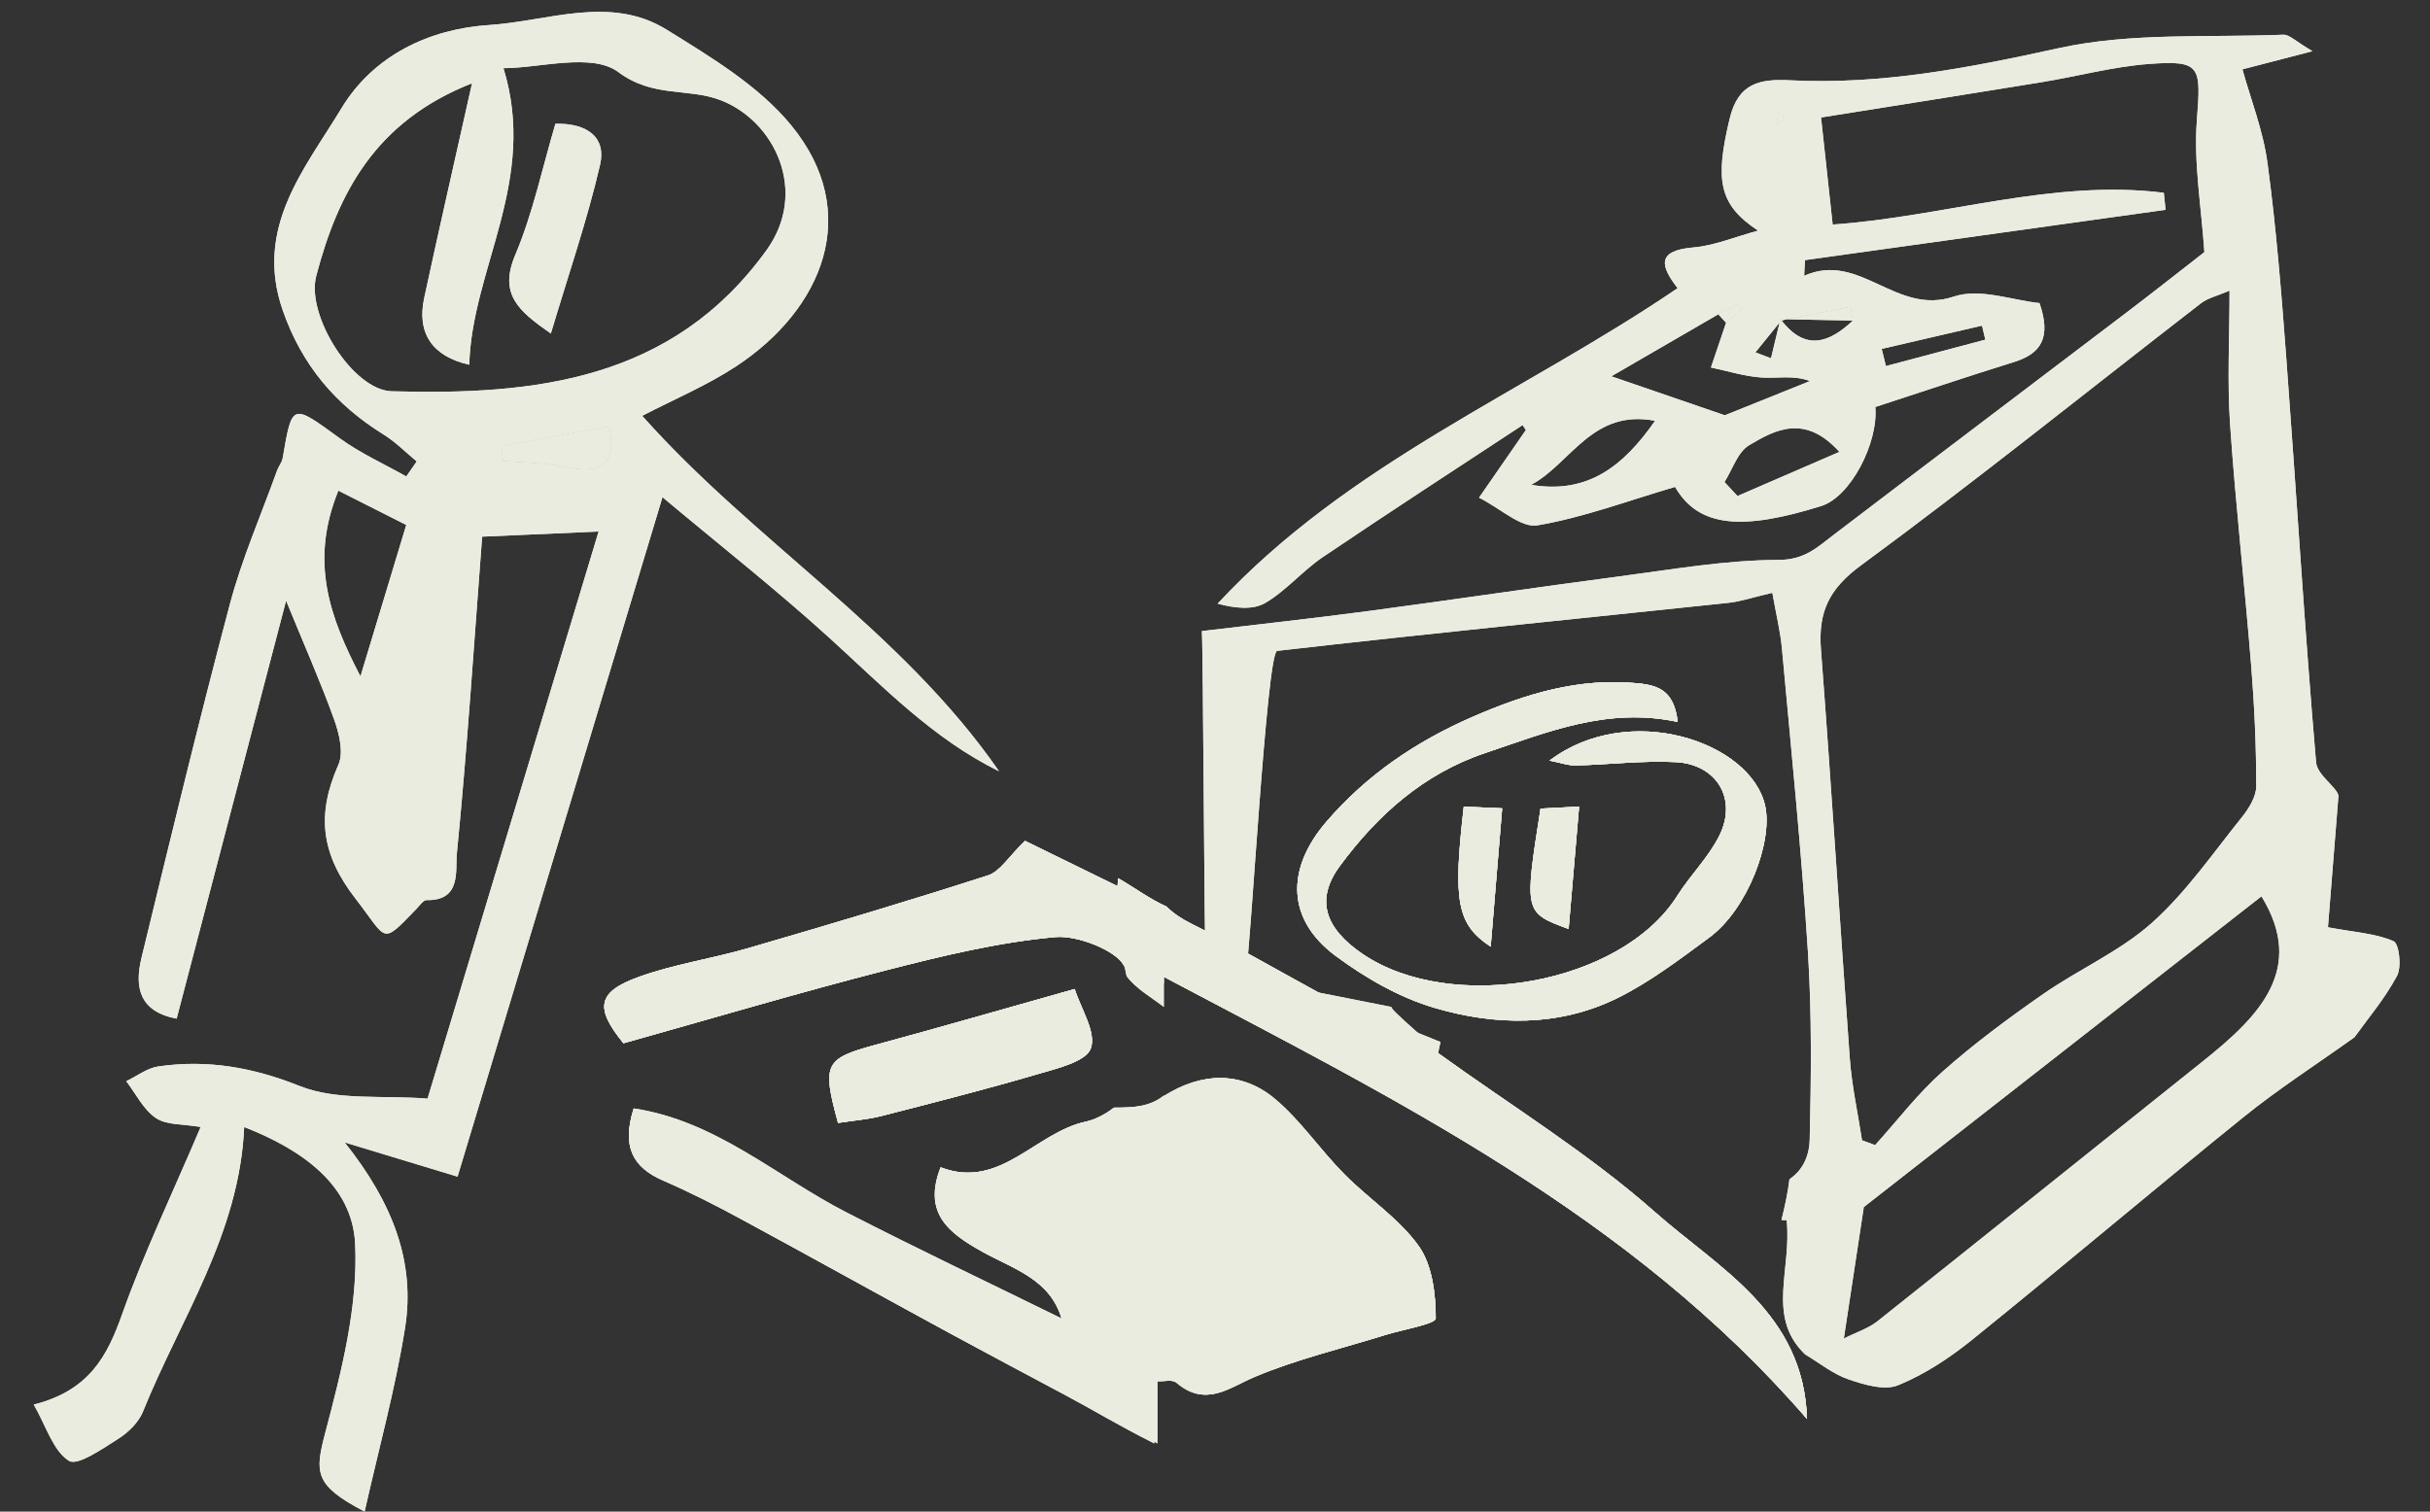 <?xml version="1.0" encoding="utf-8"?>
<!-- Generator: Adobe Illustrator 16.0.0, SVG Export Plug-In . SVG Version: 6.00 Build 0)  -->
<!DOCTYPE svg PUBLIC "-//W3C//DTD SVG 1.1//EN" "http://www.w3.org/Graphics/SVG/1.1/DTD/svg11.dtd">
<svg version="1.1" id="Layer_1" xmlns="http://www.w3.org/2000/svg" xmlns:xlink="http://www.w3.org/1999/xlink" x="0px" y="0px"
	 width="200px" height="124.447px" viewBox="0 0 200 124.447" enable-background="new 0 0 200 124.447" xml:space="preserve">
<rect x="0" y="0" width="200" height="124.447" fill="#333333" stroke="none"/>
<g>
	<path fill="#EAECE0" d="M52.857,34.235c2.602-1.355,5.308-2.487,7.718-4.071c7.174-4.717,10.435-12.678,4.538-19.855
		c-2.667-3.246-6.586-5.597-10.241-7.863c-4.638-2.876-9.761-0.7-14.61-0.386c-4.935,0.319-9.526,2.501-12.157,6.852
		c-3.036,5.021-7.208,9.837-4.826,16.658c1.575,4.509,4.345,7.756,8.301,10.209c0.984,0.61,1.816,1.465,2.718,2.208
		c-0.287,0.414-0.573,0.826-0.86,1.239c-1.826-1.032-3.769-1.904-5.455-3.128c-3.982-2.893-3.926-2.959-4.717,1.615
		c-0.062,0.358-0.335,0.675-0.463,1.028c-1.316,3.658-2.887,7.249-3.882,10.993c-2.569,9.671-4.914,19.402-7.276,29.126
		c-0.572,2.355-0.237,4.408,2.892,5.005c2.983-11.396,5.917-22.603,9.009-34.413c1.541,3.763,2.864,6.744,3.963,9.807
		c0.412,1.149,0.784,2.699,0.342,3.699c-1.795,4.067-1.475,7.314,1.432,11.056c2.641,3.4,2.052,3.855,4.987,0.816
		c0.265-0.272,0.572-0.734,0.851-0.728c2.874,0.065,2.346-2.468,2.479-3.812c0.851-8.677,1.419-17.383,2.082-26.108
		c2.928-0.13,5.774-0.256,9.587-0.424c-4.828,16.012-9.455,31.358-14.078,46.689c-3.678-0.295-7.45,0.191-10.536-1.04
		c-3.893-1.553-7.614-2.187-11.625-1.609c-0.918,0.133-1.762,0.797-2.64,1.216c0.798,1.039,1.417,2.346,2.448,3.036
		c0.887,0.593,2.246,0.483,3.679,0.733c-2.333,5.484-4.668,10.353-6.464,15.412c-1.219,3.432-2.68,6.276-7.275,7.443
		c1.034,1.799,1.592,3.807,2.896,4.628c0.712,0.447,2.765-0.997,4.068-1.819c0.829-0.522,1.671-1.355,2.029-2.244
		c3.076-7.628,7.94-14.611,8.326-23.417c4.761,1.859,8.901,4.772,9.133,9.613c0.246,5.126-1.11,10.438-2.442,15.491
		c-0.881,3.342-0.965,4.37,3.222,6.556c1.161-5.166,2.524-10.091,3.324-15.105c0.861-5.394-0.973-10.27-4.964-15.287
		c3.717,1.127,6.417,1.946,9.288,2.817c5.691-18.876,11.326-37.562,16.867-55.938c4.61,3.865,9.343,7.588,13.788,11.628
		c4.375,3.977,8.471,8.26,13.915,10.939C74.219,51.915,62.036,44.572,52.857,34.235z M29.668,55.683
		c-2.597-4.982-4.169-9.499-1.821-15.289c1.914,0.967,3.625,1.832,5.589,2.825C32.183,47.364,30.999,51.282,29.668,55.683z
		 M32.231,32.212c-3.179-0.089-7.061-6.235-6.203-9.498c1.784-6.777,4.825-12.715,12.823-15.858
		c-1.421,6.357-2.716,12.006-3.936,17.671c-0.622,2.887,0.642,4.808,3.708,5.503c0.205-7.896,5.664-15.155,2.813-24.417
		c2.956,0,7.287-1.294,9.452,0.319c2.874,2.142,5.75,1.285,8.428,2.318c4.463,1.721,7.239,7.54,3.772,12.348
		C55.35,31.326,44.035,32.546,32.231,32.212z M46.458,38.434c-1.644-0.35-3.364-0.337-5.051-0.487
		c-0.046-0.41-0.092-0.82-0.138-1.229c2.938-0.533,5.875-1.067,8.885-1.613C50.812,38.533,49.221,39.021,46.458,38.434z"/>
	<path fill="#EAECE0" d="M41.269,36.717c0.046,0.41,0.092,0.819,0.138,1.229c1.687,0.15,3.407,0.137,5.051,0.487
		c2.763,0.586,4.354,0.099,3.696-3.33C47.144,35.65,44.206,36.184,41.269,36.717z"/>
	<path fill="#EAECE0" d="M45.714,10.188c-1.081,3.64-1.852,7.36-3.304,10.794c-1.365,3.229,0.235,4.603,2.927,6.477
		c1.456-4.882,2.995-9.331,4.052-13.892C49.91,11.322,48.358,10.128,45.714,10.188z"/>
</g>
<g>
	<g>
		<path fill="#EAECE0" d="M116.768,102.588c-1.61-2.26-4.099-3.877-6.094-5.888c-2.014-2.028-3.688-4.434-5.864-6.252
			c-2.652-2.217-5.835-2.229-9.023-0.222c0-0.011,0-0.021,0-0.031c-1.155,0.928-2.598,1.014-4.118,0.992
			c-0.666,0.541-1.584,1.001-2.293,1.151c-4.173,0.885-7.072,5.651-11.965,3.767c-1.471,3.766,0.653,5.395,3.44,6.947
			c2.488,1.388,5.565,2.24,6.518,5.49c0.032,0.016,0.064,0.031,0.096,0.047l-0.065,0.048c-0.009-0.033-0.022-0.062-0.031-0.095
			c-5.916-2.906-11.871-5.733-17.731-8.744c-5.741-2.95-10.721-7.537-17.484-8.543c-0.981,3.115-0.087,4.828,2.436,5.921
			c2.17,0.94,4.285,2.025,6.367,3.153c5.709,3.09,11.379,6.252,17.083,9.352c3.187,1.732,6.414,3.391,9.617,5.091
			c2.397,1.271,4.788,2.557,7.608,4.063c0-2.051,0-3.488,0-5.129c0.531,0.034,1.341-0.165,1.714,0.151
			c2.357,2.003,4.157,0.398,6.334-0.516c3.433-1.442,7.105-2.313,10.677-3.427c1.467-0.457,4.184-0.915,4.184-1.374
			C118.172,106.529,117.887,104.16,116.768,102.588z M91.582,102.084c-0.809,2.428,2.428,2.023,4.047,2.023
			C94.01,104.107,90.773,104.512,91.582,102.084z"/>
		<path fill="#EAECE0" d="M92.587,79.715c0.052,0.215,0.097,0.432,0.139,0.65c0.767,1.039,2.036,1.734,3.061,2.535
			c0-0.647,0-1.287,0-1.928c-1.266-0.249-2.289-1.146-3.304-1.518C92.53,79.542,92.566,79.629,92.587,79.715z"/>
		<path fill="#EAECE0" d="M91.974,72.955c-2.824-1.383-5.497-2.691-7.612-3.727c-1.34,1.291-2.044,2.519-3.042,2.841
			c-6.534,2.11-13.121,4.065-19.714,5.986c-2.977,0.868-6.089,1.319-8.997,2.362c-3.486,1.25-3.657,2.572-1.298,5.47
			c7.238-2.026,14.385-4.152,21.603-6.004c4.598-1.182,9.268-2.316,13.971-2.738c1.776-0.159,4.932,1.088,5.596,2.31
			c1.015,0.371,2.038,1.269,3.304,1.518c0-0.185,0-0.371,0-0.556c19.07,10.089,38.429,19.612,52.939,36.402
			c-0.267-8.752-7.271-12.394-12.499-17.017c-5.508-4.871-11.872-8.774-17.863-13.101c0.065-0.305,0.13-0.61,0.195-0.916
			l-10.046-4.076c-3.443-1.877-6.889-3.883-10.451-5.655c-0.827-0.412-1.512-0.877-2.048-1.413
			c-1.378-0.622-2.649-1.563-3.977-2.337C92.016,72.521,91.994,72.737,91.974,72.955z"/>
		<path fill="#EAECE0" d="M87.464,108.59c-0.032-0.016-0.064-0.031-0.096-0.047c0.009,0.033,0.022,0.062,0.031,0.095L87.464,108.59z
			"/>
		<path fill="#EAECE0" d="M85.418,88.425c1.594-0.467,3.98-1.028,4.361-2.12c0.462-1.323-0.817-3.255-1.329-4.882
			c-5.863,1.649-11.085,3.16-16.332,4.582c-4.227,1.146-4.483,1.545-3.144,6.442c1.345-0.208,2.471-0.289,3.547-0.565
			C76.833,90.774,81.148,89.677,85.418,88.425z"/>
		<path fill-rule="evenodd" clip-rule="evenodd" fill="#EAECE0" d="M87.59,108.638c-0.042-0.016-0.084-0.032-0.126-0.048
			c-0.032-0.016-0.064-0.031-0.096-0.047c0.009,0.033,0.022,0.062,0.031,0.095C87.462,108.638,87.526,108.638,87.59,108.638z"/>
		<path fill-rule="evenodd" clip-rule="evenodd" fill="#EAECE0" d="M91.974,72.955c-2.824-1.383-5.497-2.691-7.612-3.727
			c-1.34,1.291-2.044,2.519-3.042,2.841c-6.534,2.11-13.121,4.065-19.714,5.986c-2.977,0.868-6.089,1.319-8.997,2.362
			c-3.486,1.25-3.657,2.572-1.298,5.47c7.238-2.026,14.385-4.152,21.603-6.004c4.598-1.182,9.268-2.316,13.971-2.738
			c1.776-0.159,4.932,1.088,5.596,2.31c1.015,0.371,2.038,1.269,3.304,1.518c0-0.185,0-0.371,0-0.556
			c19.07,10.089,38.429,19.612,52.939,36.402c-0.267-8.752-7.271-12.394-12.499-17.017c-5.508-4.871-11.872-8.774-17.863-13.101
			c0.065-0.305-3.913-3.496-3.848-3.802l-6.003-1.19c-3.443-1.877-6.889-3.883-10.451-5.655c-0.827-0.412-1.512-0.877-2.048-1.413
			c-1.378-0.622-2.649-1.563-3.977-2.337C92.016,72.521,91.994,72.737,91.974,72.955z"/>
		<g>
			<path fill="#EAECE0" d="M87.59,108.638c-0.042-0.016-0.084-0.032-0.126-0.048c-0.032-0.016-0.064-0.031-0.096-0.047
				c0.009,0.033,0.022,0.062,0.031,0.095C87.462,108.638,87.526,108.638,87.59,108.638z"/>
			<path fill="#EAECE0" d="M90.264,109c-0.892,0-1.783,0-2.674,0c0.861,0,1.723,0.661,2.584,0.991
				C90.205,109.662,90.234,109,90.264,109z"/>
			<path fill="#EAECE0" d="M99.676,95.339c0,0.229-3.22,2.362-3.22,2.587C95.385,98.193,94.422,98,93.38,99h-1.166
				c-1.412,0-2.675,0.877-4.558,1.559c1.468,0.951,2.609,1.645,3.809,2.423c0.173,1.463,3.573,3.984,4.973,3.981
				c0,0.09,2.833-0.641,2.833-0.551c1.352-0.557,3.854-1.297,4.801-1.147c4.271,0.675,3.107-0.95,5.721-1.841
				C105.922,102.747,104.747,93.96,99.676,95.339z"/>
			<path fill="#EAECE0" d="M116.768,102.588c-1.61-2.26-4.099-3.877-6.094-5.888c-2.014-2.028-3.581-4.434-5.757-6.252
				C102.264,88.231,99,88.219,96,90.227c0-0.011,0-0.021,0-0.031c-1,0.928-2.705,1.014-4.225,0.992
				c-0.665,0.541-1.637,1.001-2.346,1.151c-4.173,0.885-7.099,5.651-11.992,3.767c-1.471,3.766,0.64,5.395,3.427,6.947
				c2.488,1.388,5.559,2.24,6.511,5.49c0.032,0.016,0.061,0.212,0.094,0.229c0.042,0.016,0.08,0.229,0.122,0.229
				c0.891,0,1.782,0,2.674,0c-0.03,0-0.059,0.662-0.089,0.991c-0.861-0.33-1.723-0.991-2.584-0.991c-0.064,0-0.127,0-0.191,0
				c-0.009,0-0.022-0.243-0.031-0.276c-5.916-2.905-11.871-5.823-17.731-8.835c-5.741-2.95-10.721-7.582-17.484-8.588
				c-0.981,3.115-0.087,4.806,2.436,5.898c2.17,0.94,4.285,2.015,6.367,3.143c5.709,3.089,11.379,6.246,17.083,9.346
				c3.187,1.731,6.282,3.388,9.486,5.088c2.397,1.272,4.478,2.554,7.478,4.061c0-2.051,0-3.488,0-5.129
				c1,0.034,1.473-0.165,1.845,0.151c2.357,2.003,4.222,0.398,6.399-0.516c3.434-1.442,7.139-2.313,10.71-3.427
				c1.467-0.457,4.201-0.915,4.201-1.374C118.156,106.529,117.887,104.16,116.768,102.588z M104.072,105.259
				c-0.946-0.149-3.449,0.585-4.801,1.142c0-0.09-2.833,0.63-2.833,0.539c-1.4,0.004-4.799-2.54-4.973-4.004
				c-1.2-0.778-2.341-1.426-3.809-2.377C89.54,99.877,90.803,99,92.215,99h1.166c1.042-1,2.005-0.807,3.076-1.074
				c0-0.225,3.22-2.312,3.22-2.541c5.071-1.379,6.246,7.384,10.117,8.061C107.18,104.336,108.343,105.935,104.072,105.259z"/>
		</g>
		<path fill-rule="evenodd" clip-rule="evenodd" fill="#EAECE0" d="M68.976,92.447c-1.339-4.897-1.083-5.296,3.144-6.442
			c5.247-1.422,10.469-2.933,16.332-4.582c0.512,1.627,1.791,3.559,1.329,4.882c-0.381,1.092-2.768,1.653-4.361,2.12
			c-4.27,1.252-8.585,2.35-12.896,3.457C71.447,92.158,70.321,92.239,68.976,92.447z"/>
		<path fill-rule="evenodd" clip-rule="evenodd" fill="#EAECE0" d="M87.657,100.466c1.883-0.681,3.146-1.139,4.558-1.649
			c0,1.515,0,2.88,0,4.604C90.719,102.451,89.426,101.613,87.657,100.466z"/>
		<path fill-rule="evenodd" clip-rule="evenodd" fill="#EAECE0" d="M87.399,108.638c0.955,0,1.91,0,2.865,0
			c-0.03,0.331-0.059,0.661-0.089,0.991c-0.903-0.346-1.807-0.692-2.71-1.039L87.399,108.638z"/>
		<g>
			<path fill="#EAECE0" d="M138.082,59.434c-0.291-2.469-1.452-2.999-3.263-3.178c-4.843-0.48-9.224,0.854-13.587,2.75
				c-4.668,2.028-8.747,4.792-12.057,8.64c-3.391,3.942-3.239,8.087,0.763,11.054c2.444,1.813,5.251,3.428,8.146,4.278
				c5.007,1.471,10.235,1.563,15.06-0.823c2.675-1.325,5.107-3.185,7.529-4.966c3.17-2.331,5.253-7.921,4.604-10.85
				c-1.165-5.273-11.207-8.667-17.744-3.721c0.949,0.186,1.551,0.416,2.147,0.4c2.744-0.072,5.496-0.411,8.228-0.277
				c3.375,0.167,5.094,3.01,3.627,6.009c-0.883,1.803-2.402,3.281-3.487,4.999c-4.624,7.326-18.614,9.748-25.908,4.784
				c-3.013-2.05-3.956-4.407-1.864-7.24c3.094-4.19,6.887-7.597,11.979-9.306C127.316,60.289,132.294,58.188,138.082,59.434z"/>
			<path fill="#EAECE0" d="M120.476,66.408c-0.887,7.754-0.593,9.678,2.213,11.528c0.329-3.973,0.63-7.595,0.945-11.389
				C122.256,66.486,121.44,66.45,120.476,66.408z"/>
			<path fill="#EAECE0" d="M129.104,76.48c0.289-3.383,0.563-6.586,0.862-10.072c-1.444,0.072-2.33,0.117-3.171,0.16
				C125.447,75.134,125.447,75.134,129.104,76.48z"/>
			<path fill-rule="evenodd" clip-rule="evenodd" fill="#EAECE0" d="M138.082,59.434c-5.788-1.246-10.766,0.854-15.828,2.554
				c-5.092,1.709-8.885,5.116-11.979,9.306c-2.092,2.833-1.148,5.19,1.864,7.24c7.294,4.964,21.284,2.542,25.908-4.784
				c1.085-1.718,2.604-3.196,3.487-4.999c1.467-2.999-0.252-5.842-3.627-6.009c-2.731-0.134-5.483,0.205-8.228,0.277
				c-0.597,0.016-1.198-0.215-2.147-0.4c6.537-4.946,16.579-1.552,17.744,3.721c0.648,2.929-1.435,8.519-4.604,10.85
				c-2.422,1.781-4.854,3.641-7.529,4.966c-4.824,2.387-10.053,2.294-15.06,0.823c-2.895-0.851-5.701-2.465-8.146-4.278
				c-4.002-2.967-4.153-7.111-0.763-11.054c3.31-3.848,7.389-6.612,12.057-8.64c4.363-1.896,8.744-3.23,13.587-2.75
				C136.63,56.435,137.791,56.965,138.082,59.434z"/>
			<path fill-rule="evenodd" clip-rule="evenodd" fill="#EAECE0" d="M120.476,66.408c0.965,0.042,1.78,0.078,3.158,0.14
				c-0.315,3.794-0.616,7.416-0.945,11.389C119.883,76.086,119.589,74.162,120.476,66.408z"/>
			<path fill-rule="evenodd" clip-rule="evenodd" fill="#EAECE0" d="M129.104,76.48c-3.657-1.347-3.657-1.347-2.309-9.912
				c0.841-0.043,1.727-0.088,3.171-0.16C129.668,69.895,129.394,73.098,129.104,76.48z"/>
		</g>
	</g>
	<path fill-rule="evenodd" clip-rule="evenodd" fill="#EAECE0" d="M197.002,77.488c-1.472-0.642-3.183-0.732-5.4-1.147
		c0.28-3.513,0.572-7.173,0.864-10.832c-0.154-0.737-1.752-1.685-1.844-2.762c-0.951-11.083-1.62-22.189-2.452-33.283
		c-0.401-5.357-0.829-10.721-1.545-16.042c-0.36-2.682-1.39-5.274-2.062-7.713c2.107-0.547,3.56-0.924,5.763-1.497
		c-1.356-0.787-1.894-1.374-2.403-1.354c-6.182,0.25-12.533-0.202-18.492,1.108c-7.33,1.612-14.558,3.026-22.061,2.646
		c-2.509-0.128-4.306,0.193-5.017,3.18c-1.191,5.003-0.926,7.044,2.349,9.195c-1.984,0.537-3.627,1.241-5.316,1.382
		c-3.053,0.255-2.744,1.517-1.309,3.355c-12.584,8.57-27.062,14.344-37.862,25.974c1.407,0.375,2.887,0.545,3.917-0.056
		c1.721-1.005,3.062-2.641,4.727-3.768c5.445-3.685,10.964-7.26,16.455-10.877c0.091,0.135,0.182,0.27,0.272,0.405
		c-1.174,1.697-2.349,3.394-3.855,5.569c1.817,0.919,3.46,2.506,4.796,2.28c3.786-0.641,7.448-2.023,11.338-3.166
		c1.955,3.39,5.619,3.575,12.025,1.576c2.443-0.762,4.717-5.236,4.456-8.155c3.859-1.257,7.631-2.527,11.432-3.708
		c2.224-0.691,3.057-2.02,2.082-4.847c-2.181-0.215-4.909-1.257-7.043-0.537c-4.774,1.61-7.744-3.75-12.326-1.71
		c0.022-0.43,0.044-0.86,0.065-1.29c9.894-1.381,19.787-2.761,29.681-4.142c-0.05-0.467-0.098-0.934-0.146-1.401
		c-9.155-1.148-18.044,1.973-27.254,2.615c-0.329-3.03-0.658-6.065-0.957-8.816c6.22-0.993,12.178-1.928,18.129-2.901
		c2.972-0.485,5.913-1.287,8.9-1.508c4.249-0.314,4.244,0.212,3.904,4.628c-0.272,3.541,0.371,7.153,0.617,10.868
		c-1.838,1.429-4.161,3.266-6.518,5.057c-7.991,6.076-16.002,12.125-23.985,18.211c-1.364,1.04-2.395,2.067-4.535,2.071
		c-4.364,0.008-8.733,0.781-13.087,1.353c-6.902,0.907-13.788,1.938-20.689,2.857c-4.435,0.59-8.883,1.074-13.698,1.649
		c0.104,1.213,0.208,26.316,0.312,27.429c1.105-0.011,2.233,0.053,3.363,0.138c0.299-0.776,1.663-25.839,2.521-25.937
		c12.373-1.421,24.768-2.649,37.153-3.957c0.978-0.104,1.931-0.434,3.604-0.825c0.309,1.76,0.664,3.185,0.795,4.63
		c0.759,8.312,1.604,16.62,2.135,24.947c0.326,5.119,0.266,10.272,0.147,15.405c-0.035,1.506-0.648,2.609-1.664,3.294
		c-0.146,1.128-0.378,2.245-0.662,3.357c0.143,0.006,0.286,0.011,0.43,0.018c0.416,4.062-1.62,7.828,1.359,10.892
		c0.08,0.023,0.16,0.045,0.24,0.07c-0.01,0.039-0.021,0.078-0.03,0.118c1.16,0.7,2.255,1.59,3.508,2.021
		c1.296,0.445,2.971,0.947,4.096,0.487c2.183-0.891,4.245-2.254,6.095-3.747c7.498-6.058,14.854-12.293,22.354-18.348
		c2.86-2.309,5.971-4.309,9.112-6.555c1.054-1.474,2.481-3.153,3.5-5.052C197.684,79.604,197.458,77.688,197.002,77.488z
		 M163.129,26.808c0.091,0.385,0.182,0.771,0.272,1.156c-2.728,0.724-5.455,1.449-8.182,2.174c-0.116-0.471-0.231-0.942-0.347-1.413
		C157.625,28.085,160.377,27.447,163.129,26.808z M146.43,9.177c0.16,0.184,0.321,0.368,0.481,0.552
		c-0.194,0.156-0.389,0.312-0.783,0.631C146.264,9.829,146.348,9.503,146.43,9.177z M126.021,39.915
		c3.253-1.736,5.024-6.27,10.198-5.272C133.59,38.424,130.639,40.696,126.021,39.915z M132.619,30.981
		c2.694-1.562,5.748-3.333,8.804-5.105c0.53-0.28,1.062-0.561,1.594-0.841c0.109,0.146,0.218,0.293,0.326,0.441
		c-0.426,0.364-0.853,0.729-1.279,1.094c-0.415,1.229-0.83,2.457-1.245,3.685c1.393,0.291,2.776,0.735,4.182,0.826
		c1.281,0.083,2.587-0.217,3.972,0.289c-2.588,1.042-5.177,2.084-7.01,2.821C138.584,33.03,135.732,32.05,132.619,30.981z
		 M143.004,40.836c-0.357-0.383-0.715-0.766-1.072-1.149c0.659-1.037,1.083-2.467,2.024-3.03c2.19-1.311,4.613-2.575,7.435,0.547
		C148.596,38.415,145.8,39.625,143.004,40.836z M152.3,25.257c0.067,0.378,0.135,0.757,0.201,1.136
		c-1.943,1.829-3.898,2.545-5.885-0.022c0,0-0.002,0-0.003,0c-0.048,0.059-0.096,0.118-0.143,0.177
		c-0.236,0.982-0.472,1.965-0.708,2.948c-0.428-0.163-0.856-0.324-1.284-0.486c0.664-0.821,1.328-1.642,1.992-2.462
		c0.021-0.092,0.044-0.184,0.066-0.276c0.025,0.036,0.053,0.064,0.079,0.099C148.511,26,150.405,25.628,152.3,25.257z
		 M153.164,46.545c9.492-6.977,18.674-14.376,27.996-21.586c0.557-0.43,1.322-0.593,2.342-1.032c0,3.904-0.198,7.457,0.042,10.978
		c0.454,6.644,1.205,13.267,1.739,19.906c0.266,3.297,0.417,6.611,0.416,9.917c0,0.863-0.615,1.847-1.2,2.573
		c-2.385,2.968-4.583,6.176-7.396,8.683c-2.636,2.35-6.031,3.825-8.964,5.869c-2.854,1.989-5.669,4.071-8.266,6.376
		c-2.033,1.806-3.707,4.014-5.541,6.044c-0.359-0.131-0.719-0.264-1.078-0.395c-0.345-2.245-0.841-4.48-1.007-6.739
		c-0.828-11.221-1.516-22.452-2.375-33.671C149.638,50.41,150.514,48.492,153.164,46.545z M181.345,87.341
		c-8.944,7.142-17.863,14.314-26.824,21.437c-0.744,0.591-1.719,0.894-2.766,1.422c0.613-4.039,1.181-7.775,1.644-10.825
		c11.15-8.716,22.093-17.27,32.729-25.582C189.808,79.782,185.937,83.674,181.345,87.341z"/>
	<path fill-rule="evenodd" clip-rule="evenodd" fill="#EAECE0" d="M148.412,111.348c0.048,0.049,0.093,0.098,0.144,0.146
		c0.022,0.014,0.044,0.028,0.066,0.042c0.01-0.04,0.021-0.079,0.03-0.118C148.572,111.393,148.492,111.371,148.412,111.348z"/>
	<path fill-rule="evenodd" clip-rule="evenodd" fill="#EAECE0" d="M146.471,26.548c0.047-0.059,0.095-0.118,0.143-0.177
		c0.001,0,0.002,0,0.002,0c-0.025-0.035-0.053-0.063-0.078-0.099C146.515,26.365,146.492,26.456,146.471,26.548z"/>
	<path fill-rule="evenodd" clip-rule="evenodd" fill="#EAECE0" d="M146.537,26.272l0.076,0.099c1.896-0.371,3.791-0.743,5.687-1.114
		c0.067,0.378,0.135,0.757,0.201,1.136"/>
	<path fill-rule="evenodd" clip-rule="evenodd" fill="#EAECE0" d="M142.063,26.569c-0.214-0.231-0.428-0.462-0.641-0.694
		c0.53-0.28,1.062-0.561,1.594-0.841c0.109,0.146,0.218,0.293,0.326,0.441C142.917,25.839,142.49,26.205,142.063,26.569z"/>
	<path fill-rule="evenodd" clip-rule="evenodd" fill="#EAECE0" d="M146.128,10.36c0.136-0.532,0.22-0.857,0.302-1.183
		c0.16,0.184,0.321,0.368,0.481,0.552C146.717,9.886,146.522,10.042,146.128,10.36z"/>
</g>
<g>
	<path fill="#EAECE0" d="M52.857,34.235c2.602-1.355,5.308-2.487,7.718-4.071c7.174-4.717,10.435-12.678,4.538-19.855
		c-2.667-3.246-6.586-5.597-10.241-7.863c-4.638-2.876-9.761-0.7-14.61-0.386c-4.935,0.319-9.526,2.501-12.157,6.852
		c-3.036,5.021-7.208,9.837-4.826,16.658c1.575,4.509,4.345,7.756,8.301,10.209c0.984,0.61,1.816,1.465,2.718,2.208
		c-0.287,0.414-0.573,0.826-0.86,1.239c-1.826-1.032-3.769-1.904-5.455-3.128c-3.982-2.893-3.926-2.959-4.717,1.615
		c-0.062,0.358-0.335,0.675-0.463,1.028c-1.316,3.658-2.887,7.249-3.882,10.993c-2.569,9.671-4.914,19.402-7.276,29.126
		c-0.572,2.355-0.237,4.408,2.892,5.005c2.983-11.396,5.917-22.603,9.009-34.413c1.541,3.763,2.864,6.744,3.963,9.807
		c0.412,1.149,0.784,2.699,0.342,3.699c-1.795,4.067-1.475,7.314,1.432,11.056c2.641,3.4,2.052,3.855,4.987,0.816
		c0.265-0.272,0.572-0.734,0.851-0.728c2.874,0.065,2.346-2.468,2.479-3.812c0.851-8.677,1.419-17.383,2.082-26.108
		c2.928-0.13,5.774-0.256,9.587-0.424c-4.828,16.012-9.455,31.358-14.078,46.689c-3.678-0.295-7.45,0.191-10.536-1.04
		c-3.893-1.553-7.614-2.187-11.625-1.609c-0.918,0.133-1.762,0.797-2.64,1.216c0.798,1.039,1.417,2.346,2.448,3.036
		c0.887,0.593,2.246,0.483,3.679,0.733c-2.333,5.484-4.668,10.353-6.464,15.412c-1.219,3.432-2.68,6.276-7.275,7.443
		c1.034,1.799,1.592,3.807,2.896,4.628c0.712,0.447,2.765-0.997,4.068-1.819c0.829-0.522,1.671-1.355,2.029-2.244
		c3.076-7.628,7.94-14.611,8.326-23.417c4.761,1.859,8.901,4.772,9.133,9.613c0.246,5.126-1.11,10.438-2.442,15.491
		c-0.881,3.342-0.965,4.37,3.222,6.556c1.161-5.166,2.524-10.091,3.324-15.105c0.861-5.394-0.973-10.27-4.964-15.287
		c3.717,1.127,6.417,1.946,9.288,2.817c5.691-18.876,11.326-37.562,16.867-55.938c4.61,3.865,9.343,7.588,13.788,11.628
		c4.375,3.977,8.471,8.26,13.915,10.939C74.219,51.915,62.036,44.572,52.857,34.235z M29.668,55.683
		c-2.597-4.982-4.169-9.499-1.821-15.289c1.914,0.967,3.625,1.832,5.589,2.825C32.183,47.364,30.999,51.282,29.668,55.683z
		 M32.231,32.212c-3.179-0.089-7.061-6.235-6.203-9.498c1.784-6.777,4.825-12.715,12.823-15.858
		c-1.421,6.357-2.716,12.006-3.936,17.671c-0.622,2.887,0.642,4.808,3.708,5.503c0.205-7.896,5.664-15.155,2.813-24.417
		c2.956,0,7.287-1.294,9.452,0.319c2.874,2.142,5.75,1.285,8.428,2.318c4.463,1.721,7.239,7.54,3.772,12.348
		C55.35,31.326,44.035,32.546,32.231,32.212z M46.458,38.434c-1.644-0.35-3.364-0.337-5.051-0.487
		c-0.046-0.41-0.092-0.82-0.138-1.229c2.938-0.533,5.875-1.067,8.885-1.613C50.812,38.533,49.221,39.021,46.458,38.434z"/>
	<path fill="#EAECE0" d="M41.269,36.717c0.046,0.41,0.092,0.819,0.138,1.229c1.687,0.15,3.407,0.137,5.051,0.487
		c2.763,0.586,4.354,0.099,3.696-3.33C47.144,35.65,44.206,36.184,41.269,36.717z"/>
	<path fill="#EAECE0" d="M45.714,10.188c-1.081,3.64-1.852,7.36-3.304,10.794c-1.365,3.229,0.235,4.603,2.927,6.477
		c1.456-4.882,2.995-9.331,4.052-13.892C49.91,11.322,48.358,10.128,45.714,10.188z"/>
</g>
<g>
	<g>
		<path fill="#EAECE0" d="M116.768,102.588c-1.61-2.26-4.099-3.877-6.094-5.888c-2.014-2.028-3.688-4.434-5.864-6.252
			c-2.652-2.217-5.835-2.229-9.023-0.222c0-0.011,0-0.021,0-0.031c-1.155,0.928-2.598,1.014-4.118,0.992
			c-0.666,0.541-1.584,1.001-2.293,1.151c-4.173,0.885-7.072,5.651-11.965,3.767c-1.471,3.766,0.653,5.395,3.44,6.947
			c2.488,1.388,5.565,2.24,6.518,5.49c0.032,0.016,0.064,0.031,0.096,0.047l-0.065,0.048c-0.009-0.033-0.022-0.062-0.031-0.095
			c-5.916-2.906-11.871-5.733-17.731-8.744c-5.741-2.95-10.721-7.537-17.484-8.543c-0.981,3.115-0.087,4.828,2.436,5.921
			c2.17,0.94,4.285,2.025,6.367,3.153c5.709,3.09,11.379,6.252,17.083,9.352c3.187,1.732,6.414,3.391,9.617,5.091
			c2.397,1.271,4.788,2.557,7.608,4.063c0-2.051,0-3.488,0-5.129c0.531,0.034,1.341-0.165,1.714,0.151
			c2.357,2.003,4.157,0.398,6.334-0.516c3.433-1.442,7.105-2.313,10.677-3.427c1.467-0.457,4.184-0.915,4.184-1.374
			C118.172,106.529,117.887,104.16,116.768,102.588z M91.582,102.084c-0.809,2.428,2.428,2.023,4.047,2.023
			C94.01,104.107,90.773,104.512,91.582,102.084z"/>
		<path fill="#EAECE0" d="M92.587,79.715c0.052,0.215,0.097,0.432,0.139,0.65c0.767,1.039,2.036,1.734,3.061,2.535
			c0-0.647,0-1.287,0-1.928c-1.266-0.249-2.289-1.146-3.304-1.518C92.53,79.542,92.566,79.629,92.587,79.715z"/>
		<path fill="#EAECE0" d="M91.974,72.955c-2.824-1.383-5.497-2.691-7.612-3.727c-1.34,1.291-2.044,2.519-3.042,2.841
			c-6.534,2.11-13.121,4.065-19.714,5.986c-2.977,0.868-6.089,1.319-8.997,2.362c-3.486,1.25-3.657,2.572-1.298,5.47
			c7.238-2.026,14.385-4.152,21.603-6.004c4.598-1.182,9.268-2.316,13.971-2.738c1.776-0.159,4.932,1.088,5.596,2.31
			c1.015,0.371,2.038,1.269,3.304,1.518c0-0.185,0-0.371,0-0.556c19.07,10.089,38.429,19.612,52.939,36.402
			c-0.267-8.752-7.271-12.394-12.499-17.017c-5.508-4.871-11.872-8.774-17.863-13.101c0.065-0.305,0.13-0.61,0.195-0.916
			l-10.046-4.076c-3.443-1.877-6.889-3.883-10.451-5.655c-0.827-0.412-1.512-0.877-2.048-1.413
			c-1.378-0.622-2.649-1.563-3.977-2.337C92.016,72.521,91.994,72.737,91.974,72.955z"/>
		<path fill="#EAECE0" d="M87.464,108.59c-0.032-0.016-0.064-0.031-0.096-0.047c0.009,0.033,0.022,0.062,0.031,0.095L87.464,108.59z
			"/>
		<path fill="#EAECE0" d="M85.418,88.425c1.594-0.467,3.98-1.028,4.361-2.12c0.462-1.323-0.817-3.255-1.329-4.882
			c-5.863,1.649-11.085,3.16-16.332,4.582c-4.227,1.146-4.483,1.545-3.144,6.442c1.345-0.208,2.471-0.289,3.547-0.565
			C76.833,90.774,81.148,89.677,85.418,88.425z"/>
		<path fill-rule="evenodd" clip-rule="evenodd" fill="#EAECE0" d="M87.59,108.638c-0.042-0.016-0.084-0.032-0.126-0.048
			c-0.032-0.016-0.064-0.031-0.096-0.047c0.009,0.033,0.022,0.062,0.031,0.095C87.462,108.638,87.526,108.638,87.59,108.638z"/>
		<path fill-rule="evenodd" clip-rule="evenodd" fill="#EAECE0" d="M91.974,72.955c-2.824-1.383-5.497-2.691-7.612-3.727
			c-1.34,1.291-2.044,2.519-3.042,2.841c-6.534,2.11-13.121,4.065-19.714,5.986c-2.977,0.868-6.089,1.319-8.997,2.362
			c-3.486,1.25-3.657,2.572-1.298,5.47c7.238-2.026,14.385-4.152,21.603-6.004c4.598-1.182,9.268-2.316,13.971-2.738
			c1.776-0.159,4.932,1.088,5.596,2.31c1.015,0.371,2.038,1.269,3.304,1.518c0-0.185,0-0.371,0-0.556
			c19.07,10.089,38.429,19.612,52.939,36.402c-0.267-8.752-7.271-12.394-12.499-17.017c-5.508-4.871-11.872-8.774-17.863-13.101
			c0.065-0.305-3.913-3.496-3.848-3.802l-6.003-1.19c-3.443-1.877-6.889-3.883-10.451-5.655c-0.827-0.412-1.512-0.877-2.048-1.413
			c-1.378-0.622-2.649-1.563-3.977-2.337C92.016,72.521,91.994,72.737,91.974,72.955z"/>
		<g>
			<path fill="#EAECE0" d="M87.59,108.638c-0.042-0.016-0.084-0.032-0.126-0.048c-0.032-0.016-0.064-0.031-0.096-0.047
				c0.009,0.033,0.022,0.062,0.031,0.095C87.462,108.638,87.526,108.638,87.59,108.638z"/>
			<path fill="#EAECE0" d="M90.264,109c-0.892,0-1.783,0-2.674,0c0.861,0,1.723,0.661,2.584,0.991
				C90.205,109.662,90.234,109,90.264,109z"/>
			<path fill="#EAECE0" d="M99.676,95.339c0,0.229-3.22,2.362-3.22,2.587C95.385,98.193,94.422,98,93.38,99h-1.166
				c-1.412,0-2.675,0.877-4.558,1.559c1.468,0.951,2.609,1.645,3.809,2.423c0.173,1.463,3.573,3.984,4.973,3.981
				c0,0.09,2.833-0.641,2.833-0.551c1.352-0.557,3.854-1.297,4.801-1.147c4.271,0.675,3.107-0.95,5.721-1.841
				C105.922,102.747,104.747,93.96,99.676,95.339z"/>
			<path fill="#EAECE0" d="M116.768,102.588c-1.61-2.26-4.099-3.877-6.094-5.888c-2.014-2.028-3.581-4.434-5.757-6.252
				C102.264,88.231,99,88.219,96,90.227c0-0.011,0-0.021,0-0.031c-1,0.928-2.705,1.014-4.225,0.992
				c-0.665,0.541-1.637,1.001-2.346,1.151c-4.173,0.885-7.099,5.651-11.992,3.767c-1.471,3.766,0.64,5.395,3.427,6.947
				c2.488,1.388,5.559,2.24,6.511,5.49c0.032,0.016,0.061,0.212,0.094,0.229c0.042,0.016,0.08,0.229,0.122,0.229
				c0.891,0,1.782,0,2.674,0c-0.03,0-0.059,0.662-0.089,0.991c-0.861-0.33-1.723-0.991-2.584-0.991c-0.064,0-0.127,0-0.191,0
				c-0.009,0-0.022-0.243-0.031-0.276c-5.916-2.905-11.871-5.823-17.731-8.835c-5.741-2.95-10.721-7.582-17.484-8.588
				c-0.981,3.115-0.087,4.806,2.436,5.898c2.17,0.94,4.285,2.015,6.367,3.143c5.709,3.089,11.379,6.246,17.083,9.346
				c3.187,1.731,6.282,3.388,9.486,5.088c2.397,1.272,4.478,2.554,7.478,4.061c0-2.051,0-3.488,0-5.129
				c1,0.034,1.473-0.165,1.845,0.151c2.357,2.003,4.222,0.398,6.399-0.516c3.434-1.442,7.139-2.313,10.71-3.427
				c1.467-0.457,4.201-0.915,4.201-1.374C118.156,106.529,117.887,104.16,116.768,102.588z M104.072,105.259
				c-0.946-0.149-3.449,0.585-4.801,1.142c0-0.09-2.833,0.63-2.833,0.539c-1.4,0.004-4.799-2.54-4.973-4.004
				c-1.2-0.778-2.341-1.426-3.809-2.377C89.54,99.877,90.803,99,92.215,99h1.166c1.042-1,2.005-0.807,3.076-1.074
				c0-0.225,3.22-2.312,3.22-2.541c5.071-1.379,6.246,7.384,10.117,8.061C107.18,104.336,108.343,105.935,104.072,105.259z"/>
		</g>
		<path fill-rule="evenodd" clip-rule="evenodd" fill="#EAECE0" d="M68.976,92.447c-1.339-4.897-1.083-5.296,3.144-6.442
			c5.247-1.422,10.469-2.933,16.332-4.582c0.512,1.627,1.791,3.559,1.329,4.882c-0.381,1.092-2.768,1.653-4.361,2.12
			c-4.27,1.252-8.585,2.35-12.896,3.457C71.447,92.158,70.321,92.239,68.976,92.447z"/>
		<path fill-rule="evenodd" clip-rule="evenodd" fill="#EAECE0" d="M87.657,100.466c1.883-0.681,3.146-1.139,4.558-1.649
			c0,1.515,0,2.88,0,4.604C90.719,102.451,89.426,101.613,87.657,100.466z"/>
		<path fill-rule="evenodd" clip-rule="evenodd" fill="#EAECE0" d="M87.399,108.638c0.955,0,1.91,0,2.865,0
			c-0.03,0.331-0.059,0.661-0.089,0.991c-0.903-0.346-1.807-0.692-2.71-1.039L87.399,108.638z"/>
		<g>
			<path fill="#EAECE0" d="M138.082,59.434c-0.291-2.469-1.452-2.999-3.263-3.178c-4.843-0.48-9.224,0.854-13.587,2.75
				c-4.668,2.028-8.747,4.792-12.057,8.64c-3.391,3.942-3.239,8.087,0.763,11.054c2.444,1.813,5.251,3.428,8.146,4.278
				c5.007,1.471,10.235,1.563,15.06-0.823c2.675-1.325,5.107-3.185,7.529-4.966c3.17-2.331,5.253-7.921,4.604-10.85
				c-1.165-5.273-11.207-8.667-17.744-3.721c0.949,0.186,1.551,0.416,2.147,0.4c2.744-0.072,5.496-0.411,8.228-0.277
				c3.375,0.167,5.094,3.01,3.627,6.009c-0.883,1.803-2.402,3.281-3.487,4.999c-4.624,7.326-18.614,9.748-25.908,4.784
				c-3.013-2.05-3.956-4.407-1.864-7.24c3.094-4.19,6.887-7.597,11.979-9.306C127.316,60.289,132.294,58.188,138.082,59.434z"/>
			<path fill="#EAECE0" d="M120.476,66.408c-0.887,7.754-0.593,9.678,2.213,11.528c0.329-3.973,0.63-7.595,0.945-11.389
				C122.256,66.486,121.44,66.45,120.476,66.408z"/>
			<path fill="#EAECE0" d="M129.104,76.48c0.289-3.383,0.563-6.586,0.862-10.072c-1.444,0.072-2.33,0.117-3.171,0.16
				C125.447,75.134,125.447,75.134,129.104,76.48z"/>
			<path fill-rule="evenodd" clip-rule="evenodd" fill="#EAECE0" d="M138.082,59.434c-5.788-1.246-10.766,0.854-15.828,2.554
				c-5.092,1.709-8.885,5.116-11.979,9.306c-2.092,2.833-1.148,5.19,1.864,7.24c7.294,4.964,21.284,2.542,25.908-4.784
				c1.085-1.718,2.604-3.196,3.487-4.999c1.467-2.999-0.252-5.842-3.627-6.009c-2.731-0.134-5.483,0.205-8.228,0.277
				c-0.597,0.016-1.198-0.215-2.147-0.4c6.537-4.946,16.579-1.552,17.744,3.721c0.648,2.929-1.435,8.519-4.604,10.85
				c-2.422,1.781-4.854,3.641-7.529,4.966c-4.824,2.387-10.053,2.294-15.06,0.823c-2.895-0.851-5.701-2.465-8.146-4.278
				c-4.002-2.967-4.153-7.111-0.763-11.054c3.31-3.848,7.389-6.612,12.057-8.64c4.363-1.896,8.744-3.23,13.587-2.75
				C136.63,56.435,137.791,56.965,138.082,59.434z"/>
			<path fill-rule="evenodd" clip-rule="evenodd" fill="#EAECE0" d="M120.476,66.408c0.965,0.042,1.78,0.078,3.158,0.14
				c-0.315,3.794-0.616,7.416-0.945,11.389C119.883,76.086,119.589,74.162,120.476,66.408z"/>
			<path fill-rule="evenodd" clip-rule="evenodd" fill="#EAECE0" d="M129.104,76.48c-3.657-1.347-3.657-1.347-2.309-9.912
				c0.841-0.043,1.727-0.088,3.171-0.16C129.668,69.895,129.394,73.098,129.104,76.48z"/>
		</g>
	</g>
	<path fill-rule="evenodd" clip-rule="evenodd" fill="#EAECE0" d="M197.002,77.488c-1.472-0.642-3.183-0.732-5.4-1.147
		c0.28-3.513,0.572-7.173,0.864-10.832c-0.154-0.737-1.752-1.685-1.844-2.762c-0.951-11.083-1.62-22.189-2.452-33.283
		c-0.401-5.357-0.829-10.721-1.545-16.042c-0.36-2.682-1.39-5.274-2.062-7.713c2.107-0.547,3.56-0.924,5.763-1.497
		c-1.356-0.787-1.894-1.374-2.403-1.354c-6.182,0.25-12.533-0.202-18.492,1.108c-7.33,1.612-14.558,3.026-22.061,2.646
		c-2.509-0.128-4.306,0.193-5.017,3.18c-1.191,5.003-0.926,7.044,2.349,9.195c-1.984,0.537-3.627,1.241-5.316,1.382
		c-3.053,0.255-2.744,1.517-1.309,3.355c-12.584,8.57-27.062,14.344-37.862,25.974c1.407,0.375,2.887,0.545,3.917-0.056
		c1.721-1.005,3.062-2.641,4.727-3.768c5.445-3.685,10.964-7.26,16.455-10.877c0.091,0.135,0.182,0.27,0.272,0.405
		c-1.174,1.697-2.349,3.394-3.855,5.569c1.817,0.919,3.46,2.506,4.796,2.28c3.786-0.641,7.448-2.023,11.338-3.166
		c1.955,3.39,5.619,3.575,12.025,1.576c2.443-0.762,4.717-5.236,4.456-8.155c3.859-1.257,7.631-2.527,11.432-3.708
		c2.224-0.691,3.057-2.02,2.082-4.847c-2.181-0.215-4.909-1.257-7.043-0.537c-4.774,1.61-7.744-3.75-12.326-1.71
		c0.022-0.43,0.044-0.86,0.065-1.29c9.894-1.381,19.787-2.761,29.681-4.142c-0.05-0.467-0.098-0.934-0.146-1.401
		c-9.155-1.148-18.044,1.973-27.254,2.615c-0.329-3.03-0.658-6.065-0.957-8.816c6.22-0.993,12.178-1.928,18.129-2.901
		c2.972-0.485,5.913-1.287,8.9-1.508c4.249-0.314,4.244,0.212,3.904,4.628c-0.272,3.541,0.371,7.153,0.617,10.868
		c-1.838,1.429-4.161,3.266-6.518,5.057c-7.991,6.076-16.002,12.125-23.985,18.211c-1.364,1.04-2.395,2.067-4.535,2.071
		c-4.364,0.008-8.733,0.781-13.087,1.353c-6.902,0.907-13.788,1.938-20.689,2.857c-4.435,0.59-8.883,1.074-13.698,1.649
		c0.104,1.213,0.208,26.316,0.312,27.429c1.105-0.011,2.233,0.053,3.363,0.138c0.299-0.776,1.663-25.839,2.521-25.937
		c12.373-1.421,24.768-2.649,37.153-3.957c0.978-0.104,1.931-0.434,3.604-0.825c0.309,1.76,0.664,3.185,0.795,4.63
		c0.759,8.312,1.604,16.62,2.135,24.947c0.326,5.119,0.266,10.272,0.147,15.405c-0.035,1.506-0.648,2.609-1.664,3.294
		c-0.146,1.128-0.378,2.245-0.662,3.357c0.143,0.006,0.286,0.011,0.43,0.018c0.416,4.062-1.62,7.828,1.359,10.892
		c0.08,0.023,0.16,0.045,0.24,0.07c-0.01,0.039-0.021,0.078-0.03,0.118c1.16,0.7,2.255,1.59,3.508,2.021
		c1.296,0.445,2.971,0.947,4.096,0.487c2.183-0.891,4.245-2.254,6.095-3.747c7.498-6.058,14.854-12.293,22.354-18.348
		c2.86-2.309,5.971-4.309,9.112-6.555c1.054-1.474,2.481-3.153,3.5-5.052C197.684,79.604,197.458,77.688,197.002,77.488z
		 M163.129,26.808c0.091,0.385,0.182,0.771,0.272,1.156c-2.728,0.724-5.455,1.449-8.182,2.174c-0.116-0.471-0.231-0.942-0.347-1.413
		C157.625,28.085,160.377,27.447,163.129,26.808z M146.43,9.177c0.16,0.184,0.321,0.368,0.481,0.552
		c-0.194,0.156-0.389,0.312-0.783,0.631C146.264,9.829,146.348,9.503,146.43,9.177z M126.021,39.915
		c3.253-1.736,5.024-6.27,10.198-5.272C133.59,38.424,130.639,40.696,126.021,39.915z M132.619,30.981
		c2.694-1.562,5.748-3.333,8.804-5.105c0.53-0.28,1.062-0.561,1.594-0.841c0.109,0.146,0.218,0.293,0.326,0.441
		c-0.426,0.364-0.853,0.729-1.279,1.094c-0.415,1.229-0.83,2.457-1.245,3.685c1.393,0.291,2.776,0.735,4.182,0.826
		c1.281,0.083,2.587-0.217,3.972,0.289c-2.588,1.042-5.177,2.084-7.01,2.821C138.584,33.03,135.732,32.05,132.619,30.981z
		 M143.004,40.836c-0.357-0.383-0.715-0.766-1.072-1.149c0.659-1.037,1.083-2.467,2.024-3.03c2.19-1.311,4.613-2.575,7.435,0.547
		C148.596,38.415,145.8,39.625,143.004,40.836z M152.3,25.257c0.067,0.378,0.135,0.757,0.201,1.136
		c-1.943,1.829-3.898,2.545-5.885-0.022c0,0-0.002,0-0.003,0c-0.048,0.059-0.096,0.118-0.143,0.177
		c-0.236,0.982-0.472,1.965-0.708,2.948c-0.428-0.163-0.856-0.324-1.284-0.486c0.664-0.821,1.328-1.642,1.992-2.462
		c0.021-0.092,0.044-0.184,0.066-0.276c0.025,0.036,0.053,0.064,0.079,0.099C148.511,26,150.405,25.628,152.3,25.257z
		 M153.164,46.545c9.492-6.977,18.674-14.376,27.996-21.586c0.557-0.43,1.322-0.593,2.342-1.032c0,3.904-0.198,7.457,0.042,10.978
		c0.454,6.644,1.205,13.267,1.739,19.906c0.266,3.297,0.417,6.611,0.416,9.917c0,0.863-0.615,1.847-1.2,2.573
		c-2.385,2.968-4.583,6.176-7.396,8.683c-2.636,2.35-6.031,3.825-8.964,5.869c-2.854,1.989-5.669,4.071-8.266,6.376
		c-2.033,1.806-3.707,4.014-5.541,6.044c-0.359-0.131-0.719-0.264-1.078-0.395c-0.345-2.245-0.841-4.48-1.007-6.739
		c-0.828-11.221-1.516-22.452-2.375-33.671C149.638,50.41,150.514,48.492,153.164,46.545z M181.345,87.341
		c-8.944,7.142-17.863,14.314-26.824,21.437c-0.744,0.591-1.719,0.894-2.766,1.422c0.613-4.039,1.181-7.775,1.644-10.825
		c11.15-8.716,22.093-17.27,32.729-25.582C189.808,79.782,185.937,83.674,181.345,87.341z"/>
	<path fill-rule="evenodd" clip-rule="evenodd" fill="#EAECE0" d="M148.412,111.348c0.048,0.049,0.093,0.098,0.144,0.146
		c0.022,0.014,0.044,0.028,0.066,0.042c0.01-0.04,0.021-0.079,0.03-0.118C148.572,111.393,148.492,111.371,148.412,111.348z"/>
	<path fill-rule="evenodd" clip-rule="evenodd" fill="#EAECE0" d="M146.471,26.548c0.047-0.059,0.095-0.118,0.143-0.177
		c0.001,0,0.002,0,0.002,0c-0.025-0.035-0.053-0.063-0.078-0.099C146.515,26.365,146.492,26.456,146.471,26.548z"/>
	<path fill-rule="evenodd" clip-rule="evenodd" fill="#EAECE0" d="M146.537,26.272l0.076,0.099c1.896-0.371,3.791-0.743,5.687-1.114
		c0.067,0.378,0.135,0.757,0.201,1.136"/>
	<path fill-rule="evenodd" clip-rule="evenodd" fill="#EAECE0" d="M142.063,26.569c-0.214-0.231-0.428-0.462-0.641-0.694
		c0.53-0.28,1.062-0.561,1.594-0.841c0.109,0.146,0.218,0.293,0.326,0.441C142.917,25.839,142.49,26.205,142.063,26.569z"/>
	<path fill-rule="evenodd" clip-rule="evenodd" fill="#EAECE0" d="M146.128,10.36c0.136-0.532,0.22-0.857,0.302-1.183
		c0.16,0.184,0.321,0.368,0.481,0.552C146.717,9.886,146.522,10.042,146.128,10.36z"/>
</g>
</svg>
